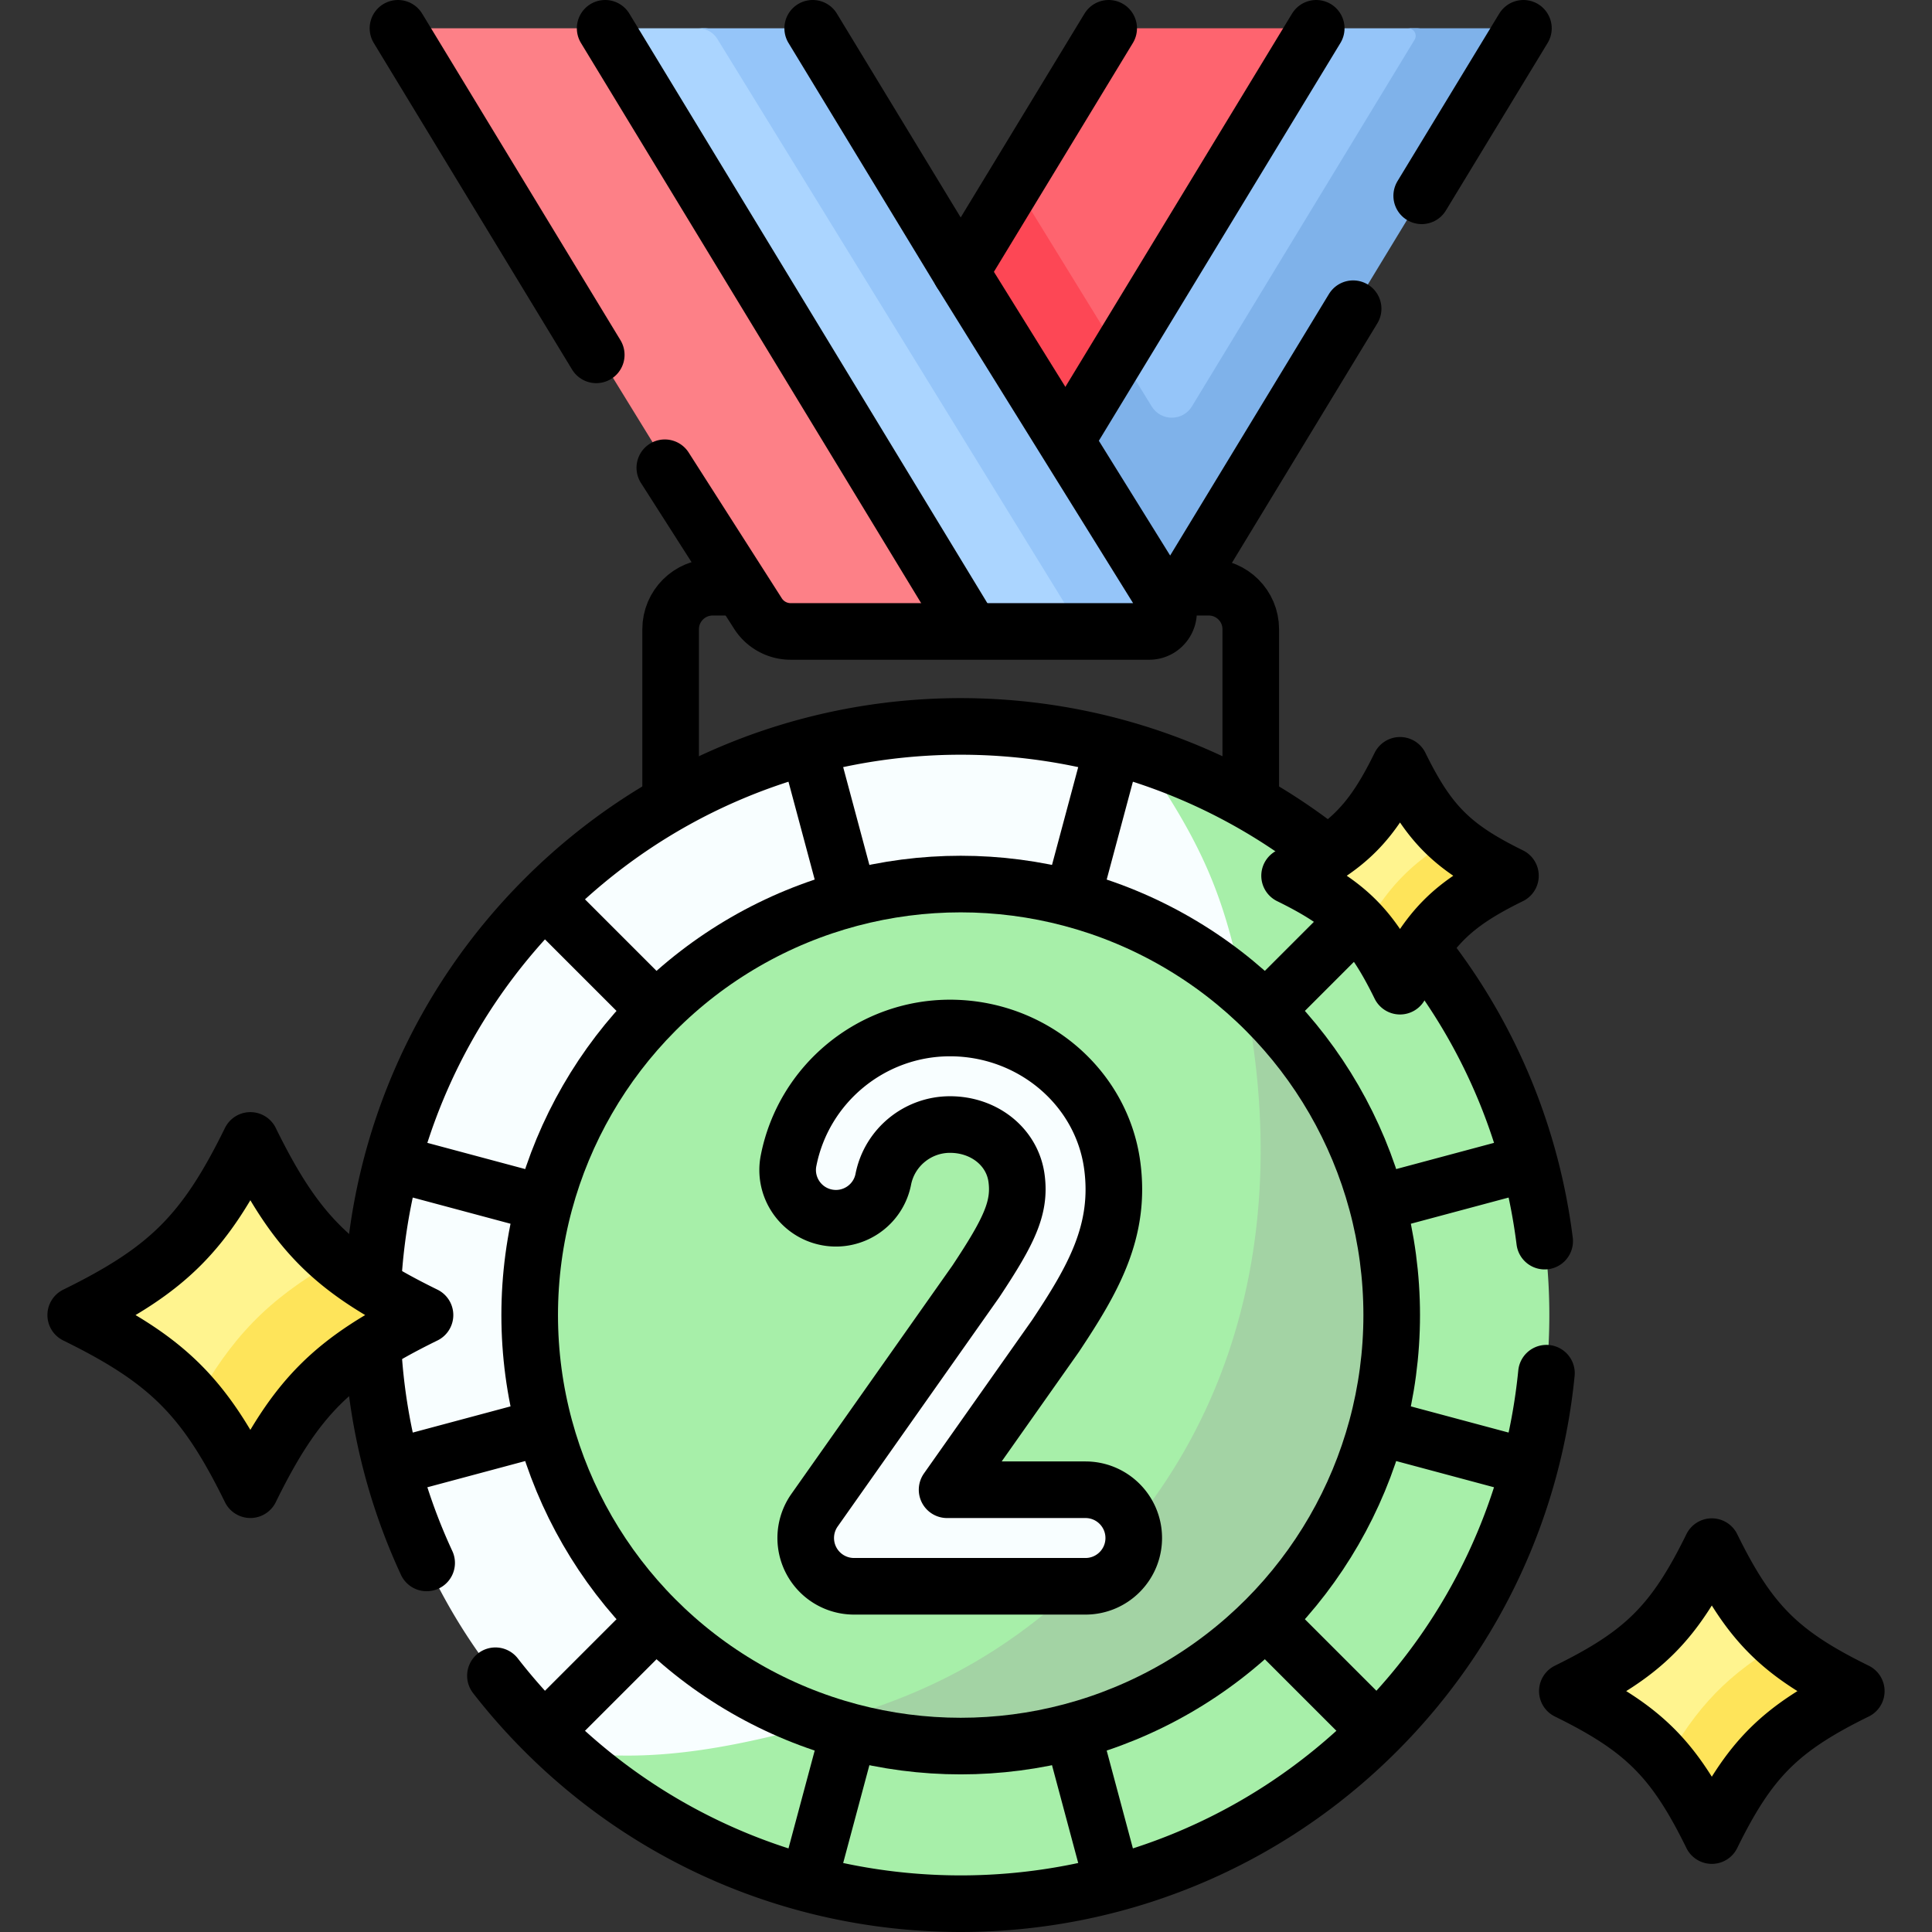 <svg xmlns="http://www.w3.org/2000/svg" version="1.1" xmlns:xlink="http://www.w3.org/1999/xlink" width="512" height="512" x="0" y="0" viewBox="0 0 512 512" style="enable-background:new 0 0 512 512" xml:space="preserve" class=""><rect x="0" y="0" width="512" height="512" fill="#333333" stroke="none"/><g><path d="M297.189 7.5a6 6 0 0 0-5.128 2.886l-23.212 38.223-5.253 27.612 13.614 19.294 23.52 4.911 44.627-76.691L348.815 7.5h-51.626z" style="" fill="#fe646f" data-original="#fe646f"></path><path d="m268.848 48.608-24.25 37.76 26.996 44.815 18.496-4.458 6.439-33.127z" style="" fill="#fd4755" data-original="#fd4755"></path><path d="M393.408 9.466 375.694 7.5h-26.879l-52.286 86.098-4.276 16.007 21.617 30.385 81.248-127.486c.808-1.332-.151-3.038-1.71-3.038z" style="" fill="#95c5f9" data-original="#95c5f9" class=""></path><path d="M400.171 7.5h-27.003c1.559 0 2.519 1.705 1.709 3.038l-58.997 97.148c-2.426 3.994-8.217 4.011-10.665.031l-8.687-14.119-26.828 44.176 22.552 8.819 21.82 8.533 87.807-144.589c.811-1.332-.149-3.037-1.708-3.037z" style="" fill="#7fb2ea" data-original="#7fb2ea"></path><path d="M355.238 449.154c-59.13 59.14-164.176 56.164-205.514 14.826-1.757-1.757-1.414-5.806-3.194-7.585-1.78-1.78-5.746-1.185-7.416-3.025-15.47-17-26.51-36.59-33.11-57.29-.755-2.358 2.549-4.729 1.911-7.11-.655-2.445-5.249-4.903-5.781-7.37a156.748 156.748 0 0 1 0-66.18c.545-2.533 4.155-5.052 4.829-7.558.625-2.322-1.695-4.633-.959-6.932 6.61-20.7 17.64-40.3 33.11-57.3 1.68-1.84 7.948-.685 9.728-2.465 1.78-1.78-.958-6.465.882-8.135 17-15.47 36.59-26.51 57.29-33.12 2.377-.761 4.767 1.54 7.169.899 2.428-.648 4.868-4.237 7.321-4.769 21.78-4.71 44.39-4.71 66.17 0 2.387.514 4.764 4.085 7.13 4.713 2.471.656 4.928-1.625 7.37-.843 22.94 7.32 38.529 21.335 54.411 41.59 46.599 59.43 59.573 146.734-1.347 207.654z" style="" fill="#f8feff" data-original="#f8feff" class=""></path><path d="M402.414 388.45c-.68 2.56 1.58 5.1.77 7.63-6.61 20.7-17.65 40.3-33.11 57.3-1.68 1.84-7.122.354-8.902 2.134-1.78 1.78.132 6.796-1.708 8.476-17 15.46-36.59 26.5-57.29 33.11-2.32.74-4.66-1.57-7.01-.94-2.48.67-4.97 4.27-7.48 4.81a156.539 156.539 0 0 1-66.17-.01c-2.23-.48-4.45-4-6.66-4.58-2.63-.69-5.24 1.55-7.84.72-20.75-6.63-40.26-17.6-57.29-33.12 24.99 4.01 49.27-2.3 68.1-7.23l.13-.03c5.79-1.51 11.38-3.25 16.81-5.24 19.9-7.28 37.63-18.15 55.13-35.67 36.45-36.51 48.76-85.09 42.73-134.76a217.7 217.7 0 0 0-3.01-18.17c-.04-.2-.09-.41-.13-.61-2.41-11.38-4.75-20.55-8.72-30.09-3.97-9.54-9.59-19.44-18.59-32.27 20.7 6.61 40.29 17.65 57.29 33.12 1.84 1.67 1.73 6.02 3.51 7.8 1.78 1.78 5.43.97 7.1 2.81 15.47 17 26.51 36.59 33.11 57.29.77 2.39-1.53 4.79-.89 7.21.65 2.41 4.23 4.84 4.76 7.28 4.71 21.79 4.71 44.38 0 66.17-.49 2.3-4.04 4.59-4.64 6.86z" style="" fill="#a7efa9" data-original="#dff8ff" class="" opacity="1"></path><path d="M336.658 275.43c44.607 44.607 28.115 106.633-16.492 151.239-31.757 31.757-76.206 38.878-102.215 30.048a114.109 114.109 0 0 1-44.125-27.445c-44.607-44.607-44.607-116.928 0-161.535 42.699-42.699 110.788-44.521 155.659-5.473 2.005 1.745 5.266 11.259 7.173 13.166z" style="" fill="#a7efa9" data-original="#dff8ff" class="" opacity="1"></path><path d="M335.362 267.739a115.994 115.994 0 0 0-5.876-5.474c11.888 56.033 1.448 112.449-39.594 153.541-22.279 22.306-44.93 33.845-71.94 40.912 39.851 13.462 85.652 4.313 117.41-27.445 44.606-44.606 44.606-116.928 0-161.534z" style="" fill="#a3d3a4" data-original="#b6e9ff" class="" opacity="1"></path><path d="M109.041 7.5c-1.564 0-2.523 1.715-1.703 3.048l93.409 151.853a10.274 10.274 0 0 0 8.782 4.941h49.156v-10.483L169.41 11.71l-9.037-4.21h-51.332z" style="" fill="#fd8087" data-original="#fd8087"></path><path d="M303.521 156.8 213.809 12.725a5.999 5.999 0 0 0-5.11-2.856L187.044 7.5h-26.671l98.312 159.842h21.47l18.975-2.738c4.005-.001 6.47-4.381 4.391-7.804z" style="" fill="#abd5ff" data-original="#abd5ff"></path><path d="M308.922 159.538 217.133 10.356a5.999 5.999 0 0 0-5.11-2.856H185.02a5.999 5.999 0 0 1 5.11 2.856l91.789 149.182c2.079 3.424-.385 7.804-4.391 7.804h27.003c4.005 0 6.47-4.38 4.391-7.804z" style="" fill="#95c5f9" data-original="#95c5f9" class=""></path><path d="M103.601 349.781c-24.502 12.028-25.403 13.553-37.431 38.055-4.946-10.076-9.331-9.429-14.692-15.7-7.025-8.219-15.422-14.188-27.858-20.571-1.453-.746-1.454-2.819-.001-3.565 20.777-10.664 30.282-20.169 40.946-40.946.746-1.453 2.819-1.453 3.565 0 6.26 12.194 12.122 20.504 20.096 27.446 6.363 5.539 5.042 10.209 15.375 15.281z" style="" fill="#fff48f" data-original="#fff48f" class=""></path><path d="M88.226 334.5c-17.18 9.847-26.903 19.864-36.748 37.635 4.711 5.512 8.806 12.034 13.087 20.374.746 1.453 2.819 1.454 3.565.001 10.664-20.776 20.169-30.281 40.944-40.945 1.455-.747 1.456-2.819.001-3.566-8.581-4.406-15.237-8.614-20.849-13.499z" style="" fill="#fee45a" data-original="#fee45a"></path><path d="M486.559 448.16c-21.408 10.509-22.195 11.841-32.704 33.249-4.322-8.803-8.153-8.239-12.836-13.718-6.138-7.181-13.475-12.396-24.34-17.974-1.27-.652-1.27-2.463-.001-3.115 18.153-9.317 26.458-17.622 35.775-35.775.652-1.27 2.463-1.269 3.115 0 5.469 10.655 10.591 17.915 17.558 23.98 5.56 4.841 4.406 8.921 13.433 13.353z" style="" fill="#fff48f" data-original="#fff48f" class=""></path><path d="M473.127 434.809c-15.011 8.604-23.505 17.355-32.108 32.883 4.116 4.816 7.694 10.514 11.434 17.801.652 1.27 2.463 1.27 3.115.001 9.317-18.152 17.622-26.457 35.774-35.775 1.271-.652 1.272-2.463.001-3.116-7.498-3.849-13.313-7.526-18.216-11.794z" style="" fill="#fee45a" data-original="#fee45a"></path><path d="M395.898 232.082c-16.364 8.033-16.966 9.051-24.999 25.415-3.304-6.729-6.232-6.298-9.812-10.486-4.692-5.489-10.3-9.476-18.605-13.739a1.337 1.337 0 0 1 0-2.381c13.876-7.122 20.224-13.47 27.346-27.346.498-.971 1.883-.97 2.381 0 4.181 8.144 8.096 13.694 13.422 18.33 4.249 3.7 3.367 6.819 10.267 10.207z" style="" fill="#fff48f" data-original="#fff48f" class=""></path><path d="M385.63 221.876c-11.474 6.577-17.967 13.266-24.543 25.135 3.147 3.681 5.881 8.037 8.74 13.607a1.337 1.337 0 0 0 2.381 0c7.122-13.876 13.47-20.224 27.345-27.346a1.338 1.338 0 0 0 .001-2.382c-5.731-2.941-10.176-5.751-13.924-9.014z" style="" fill="#fee45a" data-original="#fee45a"></path><path d="M286.093 393.163h-31.018c-1.621 0-2.569-1.828-1.635-3.152l25.324-35.917c.067-.095.132-.19.196-.287 9.506-14.323 16.599-26.609 14.365-43.327-2.67-19.982-20.455-35.05-41.371-35.05-19.999 0-37.308 14.228-41.158 33.83-1.31 6.67 3.035 13.139 9.706 14.449 6.668 1.305 13.139-3.036 14.449-9.706 1.588-8.087 8.739-13.957 17.003-13.957 8.774 0 15.91 5.759 16.97 13.695 1.005 7.511-1.846 13.44-10.38 26.311l-40.922 58.038c-2.26 3.205-3.075 7.293-1.9 11.035a12.313 12.313 0 0 0 11.756 8.655H286.5c6.874 0 12.433-5.636 12.306-12.539-.123-6.776-5.936-12.078-12.713-12.078z" style="" fill="#f8feff" data-original="#f8feff" class=""></path><path d="M283.268 115.434 348.815 7.5M293.813 7.5l-39.219 64.579M403.724 7.5l-26.96 44.39M358.594 81.81l-44.52 73.32M177.724 210.404V166.75c0-6.148 4.984-11.132 11.132-11.132h5.59M306.658 155.618h13.675c6.148 0 11.132 4.984 11.132 11.132v43.654M158.014 94.04 105.464 7.5" style="stroke-width:15;stroke-linecap:round;stroke-linejoin:round;stroke-miterlimit:10;" fill="none" stroke="#000000" stroke-width="15" stroke-linecap="round" stroke-linejoin="round" stroke-miterlimit="10" data-original="#000000" class=""></path><path d="m176.184 123.96 24.56 38.44c1.87 3.07 5.2 4.94 8.78 4.94h95.01c4 0 6.47-4.38 4.39-7.8l-54.33-87.46-39.22-64.58M131.294 444.09a157.37 157.37 0 0 0 13 14.72c60.91 60.92 159.69 60.92 220.6 0 26.54-26.54 41.51-60.26 44.93-94.9M98.913 338.649c2.303-36.575 17.43-72.497 45.382-100.449 56.44-56.44 145.36-60.59 206.58-12.45M113.064 414.19c-8.232-17.733-12.95-36.697-14.153-55.841M409.354 328.91c-3.4-27.04-13.87-53.36-31.43-75.95" style="stroke-width:15;stroke-linecap:round;stroke-linejoin:round;stroke-miterlimit:10;" fill="none" stroke="#000000" stroke-width="15" stroke-linecap="round" stroke-linejoin="round" stroke-miterlimit="10" data-original="#000000" class=""></path><circle cx="254.594" cy="348.506" r="114.222" style="stroke-width:15;stroke-linecap:round;stroke-linejoin:round;stroke-miterlimit:10;" fill="none" stroke="#000000" stroke-width="15" stroke-linecap="round" stroke-linejoin="round" stroke-miterlimit="10" data-original="#000000" class=""></circle><path d="m145.313 239.224 27.474 27.475M105.313 308.506l37.531 10.056M105.313 388.506l37.531-10.057M145.313 457.787l27.474-27.474M214.594 497.787l10.057-37.53M294.594 497.787l-10.056-37.53M363.876 457.787l-27.475-27.474M403.876 388.506l-37.531-10.057M403.876 308.506l-37.531 10.056M357.932 245.168l-21.531 21.531M294.594 199.225l-10.056 37.53M214.594 199.225l10.057 37.53M287.661 394.797h-36.672l28.631-40.607c.07-.098.137-.197.204-.298 9.88-14.887 17.253-27.656 14.93-45.032-2.775-20.768-21.261-36.43-42.999-36.43-20.786 0-38.777 14.788-42.778 35.161-1.362 6.933 3.155 13.656 10.088 15.018 6.93 1.357 13.656-3.156 15.018-10.088 1.651-8.405 9.083-14.506 17.673-14.506 9.119 0 16.537 5.986 17.638 14.234 1.044 7.806-1.919 13.969-10.788 27.346l-42.745 60.623a12.793 12.793 0 0 0 10.455 20.164h61.346c7.065 0 12.793-5.728 12.793-12.793-.001-7.064-5.728-12.792-12.794-12.792zM400.283 232.082c-15.493 7.606-21.659 13.771-29.264 29.264-7.606-15.493-13.771-21.659-29.264-29.264 15.493-7.606 21.659-13.771 29.264-29.264 7.605 15.492 13.771 21.658 29.264 29.264zM256.594 165.943 160.373 7.5M112.629 348.506c-24.502 12.028-34.253 21.779-46.281 46.281-12.028-24.502-21.779-34.253-46.281-46.281 24.502-12.028 34.253-21.779 46.281-46.281 12.028 24.501 21.779 34.252 46.281 46.281zM491.934 448.16c-20.268 9.95-28.335 18.016-38.285 38.285-9.95-20.268-18.016-28.335-38.285-38.285 20.268-9.95 28.335-18.016 38.285-38.285 9.95 20.269 18.017 28.335 38.285 38.285z" style="stroke-width:15;stroke-linecap:round;stroke-linejoin:round;stroke-miterlimit:10;" fill="none" stroke="#000000" stroke-width="15" stroke-linecap="round" stroke-linejoin="round" stroke-miterlimit="10" data-original="#000000" class=""></path></g></svg>